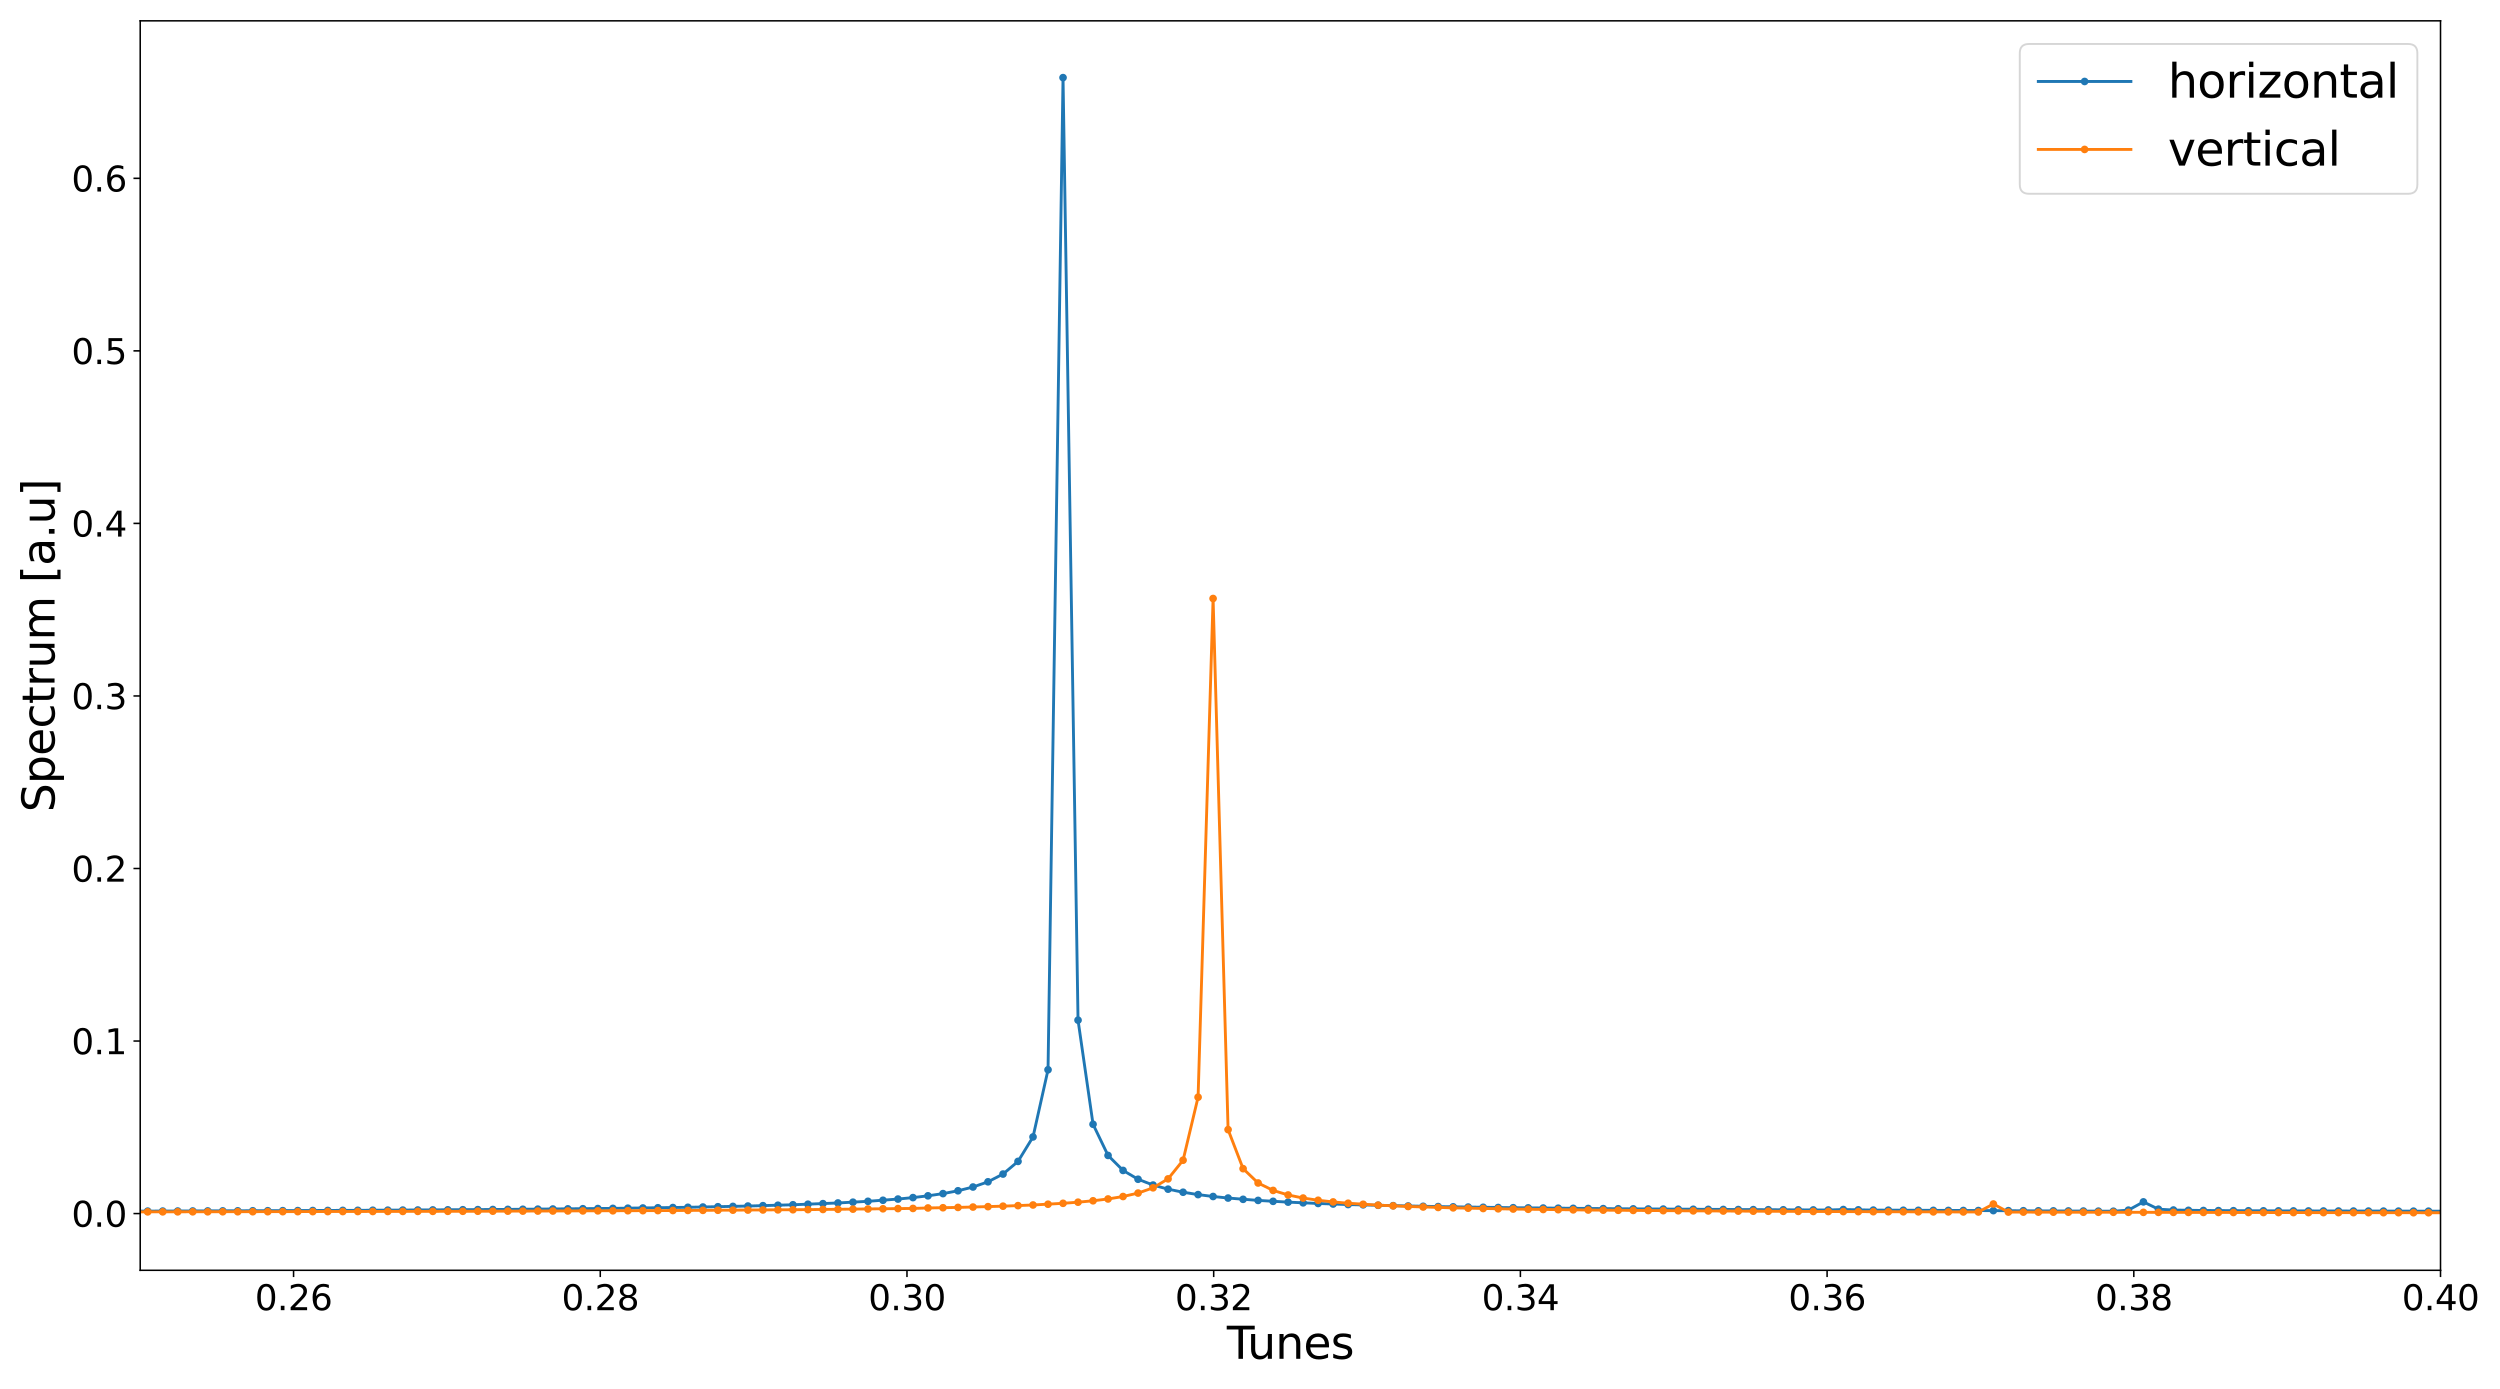 <?xml version="1.0" encoding="utf-8" standalone="no"?>
<!DOCTYPE svg PUBLIC "-//W3C//DTD SVG 1.1//EN"
  "http://www.w3.org/Graphics/SVG/1.1/DTD/svg11.dtd">
<svg xmlns:xlink="http://www.w3.org/1999/xlink" width="1296pt" height="720pt" viewBox="0 0 1296 720" xmlns="http://www.w3.org/2000/svg" version="1.1">
 <defs>
  <style type="text/css">*{stroke-linejoin: round; stroke-linecap: butt}</style>
 </defs>
 <g id="figure_1">
  <g id="patch_1">
   <path d="M 0 720 
L 1296 720 
L 1296 0 
L 0 0 
z
" style="fill: #ffffff"/>
  </g>
  <g id="axes_1">
   <g id="patch_2">
    <path d="M 72.685 658.52 
L 1265.161 658.52 
L 1265.161 10.8 
L 72.685 10.8 
z
" style="fill: #ffffff"/>
   </g>
   <g id="matplotlib.axis_1">
    <g id="xtick_1">
     <g id="line2d_1">
      <defs>
       <path id="mf5435d3313" d="M 0 0 
L 0 3.5 
" style="stroke: #000000; stroke-width: 0.8"/>
      </defs>
      <g>
       <use xlink:href="#mf5435d3313" x="152.184" y="658.52" style="stroke: #000000; stroke-width: 0.8"/>
      </g>
     </g>
     <g id="text_1">
      <!-- 0.26 -->
      <g transform="translate(132.145 679.197) scale(0.18 -0.18)">
       <defs>
        <path id="DejaVuSans-30" d="M 2034 4250 
Q 1547 4250 1301 3770 
Q 1056 3291 1056 2328 
Q 1056 1369 1301 889 
Q 1547 409 2034 409 
Q 2525 409 2770 889 
Q 3016 1369 3016 2328 
Q 3016 3291 2770 3770 
Q 2525 4250 2034 4250 
z
M 2034 4750 
Q 2819 4750 3233 4129 
Q 3647 3509 3647 2328 
Q 3647 1150 3233 529 
Q 2819 -91 2034 -91 
Q 1250 -91 836 529 
Q 422 1150 422 2328 
Q 422 3509 836 4129 
Q 1250 4750 2034 4750 
z
" transform="scale(0.016)"/>
        <path id="DejaVuSans-2e" d="M 684 794 
L 1344 794 
L 1344 0 
L 684 0 
L 684 794 
z
" transform="scale(0.016)"/>
        <path id="DejaVuSans-32" d="M 1228 531 
L 3431 531 
L 3431 0 
L 469 0 
L 469 531 
Q 828 903 1448 1529 
Q 2069 2156 2228 2338 
Q 2531 2678 2651 2914 
Q 2772 3150 2772 3378 
Q 2772 3750 2511 3984 
Q 2250 4219 1831 4219 
Q 1534 4219 1204 4116 
Q 875 4013 500 3803 
L 500 4441 
Q 881 4594 1212 4672 
Q 1544 4750 1819 4750 
Q 2544 4750 2975 4387 
Q 3406 4025 3406 3419 
Q 3406 3131 3298 2873 
Q 3191 2616 2906 2266 
Q 2828 2175 2409 1742 
Q 1991 1309 1228 531 
z
" transform="scale(0.016)"/>
        <path id="DejaVuSans-36" d="M 2113 2584 
Q 1688 2584 1439 2293 
Q 1191 2003 1191 1497 
Q 1191 994 1439 701 
Q 1688 409 2113 409 
Q 2538 409 2786 701 
Q 3034 994 3034 1497 
Q 3034 2003 2786 2293 
Q 2538 2584 2113 2584 
z
M 3366 4563 
L 3366 3988 
Q 3128 4100 2886 4159 
Q 2644 4219 2406 4219 
Q 1781 4219 1451 3797 
Q 1122 3375 1075 2522 
Q 1259 2794 1537 2939 
Q 1816 3084 2150 3084 
Q 2853 3084 3261 2657 
Q 3669 2231 3669 1497 
Q 3669 778 3244 343 
Q 2819 -91 2113 -91 
Q 1303 -91 875 529 
Q 447 1150 447 2328 
Q 447 3434 972 4092 
Q 1497 4750 2381 4750 
Q 2619 4750 2861 4703 
Q 3103 4656 3366 4563 
z
" transform="scale(0.016)"/>
       </defs>
       <use xlink:href="#DejaVuSans-30"/>
       <use xlink:href="#DejaVuSans-2e" x="63.623"/>
       <use xlink:href="#DejaVuSans-32" x="95.41"/>
       <use xlink:href="#DejaVuSans-36" x="159.033"/>
      </g>
     </g>
    </g>
    <g id="xtick_2">
     <g id="line2d_2">
      <g>
       <use xlink:href="#mf5435d3313" x="311.18" y="658.52" style="stroke: #000000; stroke-width: 0.8"/>
      </g>
     </g>
     <g id="text_2">
      <!-- 0.28 -->
      <g transform="translate(291.141 679.197) scale(0.18 -0.18)">
       <defs>
        <path id="DejaVuSans-38" d="M 2034 2216 
Q 1584 2216 1326 1975 
Q 1069 1734 1069 1313 
Q 1069 891 1326 650 
Q 1584 409 2034 409 
Q 2484 409 2743 651 
Q 3003 894 3003 1313 
Q 3003 1734 2745 1975 
Q 2488 2216 2034 2216 
z
M 1403 2484 
Q 997 2584 770 2862 
Q 544 3141 544 3541 
Q 544 4100 942 4425 
Q 1341 4750 2034 4750 
Q 2731 4750 3128 4425 
Q 3525 4100 3525 3541 
Q 3525 3141 3298 2862 
Q 3072 2584 2669 2484 
Q 3125 2378 3379 2068 
Q 3634 1759 3634 1313 
Q 3634 634 3220 271 
Q 2806 -91 2034 -91 
Q 1263 -91 848 271 
Q 434 634 434 1313 
Q 434 1759 690 2068 
Q 947 2378 1403 2484 
z
M 1172 3481 
Q 1172 3119 1398 2916 
Q 1625 2713 2034 2713 
Q 2441 2713 2670 2916 
Q 2900 3119 2900 3481 
Q 2900 3844 2670 4047 
Q 2441 4250 2034 4250 
Q 1625 4250 1398 4047 
Q 1172 3844 1172 3481 
z
" transform="scale(0.016)"/>
       </defs>
       <use xlink:href="#DejaVuSans-30"/>
       <use xlink:href="#DejaVuSans-2e" x="63.623"/>
       <use xlink:href="#DejaVuSans-32" x="95.41"/>
       <use xlink:href="#DejaVuSans-38" x="159.033"/>
      </g>
     </g>
    </g>
    <g id="xtick_3">
     <g id="line2d_3">
      <g>
       <use xlink:href="#mf5435d3313" x="470.177" y="658.52" style="stroke: #000000; stroke-width: 0.8"/>
      </g>
     </g>
     <g id="text_3">
      <!-- 0.30 -->
      <g transform="translate(450.138 679.197) scale(0.18 -0.18)">
       <defs>
        <path id="DejaVuSans-33" d="M 2597 2516 
Q 3050 2419 3304 2112 
Q 3559 1806 3559 1356 
Q 3559 666 3084 287 
Q 2609 -91 1734 -91 
Q 1441 -91 1130 -33 
Q 819 25 488 141 
L 488 750 
Q 750 597 1062 519 
Q 1375 441 1716 441 
Q 2309 441 2620 675 
Q 2931 909 2931 1356 
Q 2931 1769 2642 2001 
Q 2353 2234 1838 2234 
L 1294 2234 
L 1294 2753 
L 1863 2753 
Q 2328 2753 2575 2939 
Q 2822 3125 2822 3475 
Q 2822 3834 2567 4026 
Q 2313 4219 1838 4219 
Q 1578 4219 1281 4162 
Q 984 4106 628 3988 
L 628 4550 
Q 988 4650 1302 4700 
Q 1616 4750 1894 4750 
Q 2613 4750 3031 4423 
Q 3450 4097 3450 3541 
Q 3450 3153 3228 2886 
Q 3006 2619 2597 2516 
z
" transform="scale(0.016)"/>
       </defs>
       <use xlink:href="#DejaVuSans-30"/>
       <use xlink:href="#DejaVuSans-2e" x="63.623"/>
       <use xlink:href="#DejaVuSans-33" x="95.41"/>
       <use xlink:href="#DejaVuSans-30" x="159.033"/>
      </g>
     </g>
    </g>
    <g id="xtick_4">
     <g id="line2d_4">
      <g>
       <use xlink:href="#mf5435d3313" x="629.174" y="658.52" style="stroke: #000000; stroke-width: 0.8"/>
      </g>
     </g>
     <g id="text_4">
      <!-- 0.32 -->
      <g transform="translate(609.135 679.197) scale(0.18 -0.18)">
       <use xlink:href="#DejaVuSans-30"/>
       <use xlink:href="#DejaVuSans-2e" x="63.623"/>
       <use xlink:href="#DejaVuSans-33" x="95.41"/>
       <use xlink:href="#DejaVuSans-32" x="159.033"/>
      </g>
     </g>
    </g>
    <g id="xtick_5">
     <g id="line2d_5">
      <g>
       <use xlink:href="#mf5435d3313" x="788.171" y="658.52" style="stroke: #000000; stroke-width: 0.8"/>
      </g>
     </g>
     <g id="text_5">
      <!-- 0.34 -->
      <g transform="translate(768.132 679.197) scale(0.18 -0.18)">
       <defs>
        <path id="DejaVuSans-34" d="M 2419 4116 
L 825 1625 
L 2419 1625 
L 2419 4116 
z
M 2253 4666 
L 3047 4666 
L 3047 1625 
L 3713 1625 
L 3713 1100 
L 3047 1100 
L 3047 0 
L 2419 0 
L 2419 1100 
L 313 1100 
L 313 1709 
L 2253 4666 
z
" transform="scale(0.016)"/>
       </defs>
       <use xlink:href="#DejaVuSans-30"/>
       <use xlink:href="#DejaVuSans-2e" x="63.623"/>
       <use xlink:href="#DejaVuSans-33" x="95.41"/>
       <use xlink:href="#DejaVuSans-34" x="159.033"/>
      </g>
     </g>
    </g>
    <g id="xtick_6">
     <g id="line2d_6">
      <g>
       <use xlink:href="#mf5435d3313" x="947.167" y="658.52" style="stroke: #000000; stroke-width: 0.8"/>
      </g>
     </g>
     <g id="text_6">
      <!-- 0.36 -->
      <g transform="translate(927.128 679.197) scale(0.18 -0.18)">
       <use xlink:href="#DejaVuSans-30"/>
       <use xlink:href="#DejaVuSans-2e" x="63.623"/>
       <use xlink:href="#DejaVuSans-33" x="95.41"/>
       <use xlink:href="#DejaVuSans-36" x="159.033"/>
      </g>
     </g>
    </g>
    <g id="xtick_7">
     <g id="line2d_7">
      <g>
       <use xlink:href="#mf5435d3313" x="1106.164" y="658.52" style="stroke: #000000; stroke-width: 0.8"/>
      </g>
     </g>
     <g id="text_7">
      <!-- 0.38 -->
      <g transform="translate(1086.125 679.197) scale(0.18 -0.18)">
       <use xlink:href="#DejaVuSans-30"/>
       <use xlink:href="#DejaVuSans-2e" x="63.623"/>
       <use xlink:href="#DejaVuSans-33" x="95.41"/>
       <use xlink:href="#DejaVuSans-38" x="159.033"/>
      </g>
     </g>
    </g>
    <g id="xtick_8">
     <g id="line2d_8">
      <g>
       <use xlink:href="#mf5435d3313" x="1265.161" y="658.52" style="stroke: #000000; stroke-width: 0.8"/>
      </g>
     </g>
     <g id="text_8">
      <!-- 0.40 -->
      <g transform="translate(1245.122 679.197) scale(0.18 -0.18)">
       <use xlink:href="#DejaVuSans-30"/>
       <use xlink:href="#DejaVuSans-2e" x="63.623"/>
       <use xlink:href="#DejaVuSans-34" x="95.41"/>
       <use xlink:href="#DejaVuSans-30" x="159.033"/>
      </g>
     </g>
    </g>
    <g id="text_9">
     <!-- Tunes -->
     <g transform="translate(635.995 704.417) scale(0.23 -0.23)">
      <defs>
       <path id="DejaVuSans-54" d="M -19 4666 
L 3928 4666 
L 3928 4134 
L 2272 4134 
L 2272 0 
L 1638 0 
L 1638 4134 
L -19 4134 
L -19 4666 
z
" transform="scale(0.016)"/>
       <path id="DejaVuSans-75" d="M 544 1381 
L 544 3500 
L 1119 3500 
L 1119 1403 
Q 1119 906 1312 657 
Q 1506 409 1894 409 
Q 2359 409 2629 706 
Q 2900 1003 2900 1516 
L 2900 3500 
L 3475 3500 
L 3475 0 
L 2900 0 
L 2900 538 
Q 2691 219 2414 64 
Q 2138 -91 1772 -91 
Q 1169 -91 856 284 
Q 544 659 544 1381 
z
M 1991 3584 
L 1991 3584 
z
" transform="scale(0.016)"/>
       <path id="DejaVuSans-6e" d="M 3513 2113 
L 3513 0 
L 2938 0 
L 2938 2094 
Q 2938 2591 2744 2837 
Q 2550 3084 2163 3084 
Q 1697 3084 1428 2787 
Q 1159 2491 1159 1978 
L 1159 0 
L 581 0 
L 581 3500 
L 1159 3500 
L 1159 2956 
Q 1366 3272 1645 3428 
Q 1925 3584 2291 3584 
Q 2894 3584 3203 3211 
Q 3513 2838 3513 2113 
z
" transform="scale(0.016)"/>
       <path id="DejaVuSans-65" d="M 3597 1894 
L 3597 1613 
L 953 1613 
Q 991 1019 1311 708 
Q 1631 397 2203 397 
Q 2534 397 2845 478 
Q 3156 559 3463 722 
L 3463 178 
Q 3153 47 2828 -22 
Q 2503 -91 2169 -91 
Q 1331 -91 842 396 
Q 353 884 353 1716 
Q 353 2575 817 3079 
Q 1281 3584 2069 3584 
Q 2775 3584 3186 3129 
Q 3597 2675 3597 1894 
z
M 3022 2063 
Q 3016 2534 2758 2815 
Q 2500 3097 2075 3097 
Q 1594 3097 1305 2825 
Q 1016 2553 972 2059 
L 3022 2063 
z
" transform="scale(0.016)"/>
       <path id="DejaVuSans-73" d="M 2834 3397 
L 2834 2853 
Q 2591 2978 2328 3040 
Q 2066 3103 1784 3103 
Q 1356 3103 1142 2972 
Q 928 2841 928 2578 
Q 928 2378 1081 2264 
Q 1234 2150 1697 2047 
L 1894 2003 
Q 2506 1872 2764 1633 
Q 3022 1394 3022 966 
Q 3022 478 2636 193 
Q 2250 -91 1575 -91 
Q 1294 -91 989 -36 
Q 684 19 347 128 
L 347 722 
Q 666 556 975 473 
Q 1284 391 1588 391 
Q 1994 391 2212 530 
Q 2431 669 2431 922 
Q 2431 1156 2273 1281 
Q 2116 1406 1581 1522 
L 1381 1569 
Q 847 1681 609 1914 
Q 372 2147 372 2553 
Q 372 3047 722 3315 
Q 1072 3584 1716 3584 
Q 2034 3584 2315 3537 
Q 2597 3491 2834 3397 
z
" transform="scale(0.016)"/>
      </defs>
      <use xlink:href="#DejaVuSans-54"/>
      <use xlink:href="#DejaVuSans-75" x="45.959"/>
      <use xlink:href="#DejaVuSans-6e" x="109.338"/>
      <use xlink:href="#DejaVuSans-65" x="172.717"/>
      <use xlink:href="#DejaVuSans-73" x="234.24"/>
     </g>
    </g>
   </g>
   <g id="matplotlib.axis_2">
    <g id="ytick_1">
     <g id="line2d_9">
      <defs>
       <path id="m89fc4ebbbd" d="M 0 0 
L -3.5 0 
" style="stroke: #000000; stroke-width: 0.8"/>
      </defs>
      <g>
       <use xlink:href="#m89fc4ebbbd" x="72.685" y="629.111" style="stroke: #000000; stroke-width: 0.8"/>
      </g>
     </g>
     <g id="text_10">
      <!-- 0.0 -->
      <g transform="translate(37.06 635.95) scale(0.18 -0.18)">
       <use xlink:href="#DejaVuSans-30"/>
       <use xlink:href="#DejaVuSans-2e" x="63.623"/>
       <use xlink:href="#DejaVuSans-30" x="95.41"/>
      </g>
     </g>
    </g>
    <g id="ytick_2">
     <g id="line2d_10">
      <g>
       <use xlink:href="#m89fc4ebbbd" x="72.685" y="539.667" style="stroke: #000000; stroke-width: 0.8"/>
      </g>
     </g>
     <g id="text_11">
      <!-- 0.1 -->
      <g transform="translate(37.06 546.505) scale(0.18 -0.18)">
       <defs>
        <path id="DejaVuSans-31" d="M 794 531 
L 1825 531 
L 1825 4091 
L 703 3866 
L 703 4441 
L 1819 4666 
L 2450 4666 
L 2450 531 
L 3481 531 
L 3481 0 
L 794 0 
L 794 531 
z
" transform="scale(0.016)"/>
       </defs>
       <use xlink:href="#DejaVuSans-30"/>
       <use xlink:href="#DejaVuSans-2e" x="63.623"/>
       <use xlink:href="#DejaVuSans-31" x="95.41"/>
      </g>
     </g>
    </g>
    <g id="ytick_3">
     <g id="line2d_11">
      <g>
       <use xlink:href="#m89fc4ebbbd" x="72.685" y="450.222" style="stroke: #000000; stroke-width: 0.8"/>
      </g>
     </g>
     <g id="text_12">
      <!-- 0.2 -->
      <g transform="translate(37.06 457.061) scale(0.18 -0.18)">
       <use xlink:href="#DejaVuSans-30"/>
       <use xlink:href="#DejaVuSans-2e" x="63.623"/>
       <use xlink:href="#DejaVuSans-32" x="95.41"/>
      </g>
     </g>
    </g>
    <g id="ytick_4">
     <g id="line2d_12">
      <g>
       <use xlink:href="#m89fc4ebbbd" x="72.685" y="360.778" style="stroke: #000000; stroke-width: 0.8"/>
      </g>
     </g>
     <g id="text_13">
      <!-- 0.3 -->
      <g transform="translate(37.06 367.617) scale(0.18 -0.18)">
       <use xlink:href="#DejaVuSans-30"/>
       <use xlink:href="#DejaVuSans-2e" x="63.623"/>
       <use xlink:href="#DejaVuSans-33" x="95.41"/>
      </g>
     </g>
    </g>
    <g id="ytick_5">
     <g id="line2d_13">
      <g>
       <use xlink:href="#m89fc4ebbbd" x="72.685" y="271.334" style="stroke: #000000; stroke-width: 0.8"/>
      </g>
     </g>
     <g id="text_14">
      <!-- 0.4 -->
      <g transform="translate(37.06 278.172) scale(0.18 -0.18)">
       <use xlink:href="#DejaVuSans-30"/>
       <use xlink:href="#DejaVuSans-2e" x="63.623"/>
       <use xlink:href="#DejaVuSans-34" x="95.41"/>
      </g>
     </g>
    </g>
    <g id="ytick_6">
     <g id="line2d_14">
      <g>
       <use xlink:href="#m89fc4ebbbd" x="72.685" y="181.889" style="stroke: #000000; stroke-width: 0.8"/>
      </g>
     </g>
     <g id="text_15">
      <!-- 0.5 -->
      <g transform="translate(37.06 188.728) scale(0.18 -0.18)">
       <defs>
        <path id="DejaVuSans-35" d="M 691 4666 
L 3169 4666 
L 3169 4134 
L 1269 4134 
L 1269 2991 
Q 1406 3038 1543 3061 
Q 1681 3084 1819 3084 
Q 2600 3084 3056 2656 
Q 3513 2228 3513 1497 
Q 3513 744 3044 326 
Q 2575 -91 1722 -91 
Q 1428 -91 1123 -41 
Q 819 9 494 109 
L 494 744 
Q 775 591 1075 516 
Q 1375 441 1709 441 
Q 2250 441 2565 725 
Q 2881 1009 2881 1497 
Q 2881 1984 2565 2268 
Q 2250 2553 1709 2553 
Q 1456 2553 1204 2497 
Q 953 2441 691 2322 
L 691 4666 
z
" transform="scale(0.016)"/>
       </defs>
       <use xlink:href="#DejaVuSans-30"/>
       <use xlink:href="#DejaVuSans-2e" x="63.623"/>
       <use xlink:href="#DejaVuSans-35" x="95.41"/>
      </g>
     </g>
    </g>
    <g id="ytick_7">
     <g id="line2d_15">
      <g>
       <use xlink:href="#m89fc4ebbbd" x="72.685" y="92.445" style="stroke: #000000; stroke-width: 0.8"/>
      </g>
     </g>
     <g id="text_16">
      <!-- 0.6 -->
      <g transform="translate(37.06 99.284) scale(0.18 -0.18)">
       <use xlink:href="#DejaVuSans-30"/>
       <use xlink:href="#DejaVuSans-2e" x="63.623"/>
       <use xlink:href="#DejaVuSans-36" x="95.41"/>
      </g>
     </g>
    </g>
    <g id="text_17">
     <!-- Spectrum [a.u] -->
     <g transform="translate(28.276 421.005) rotate(-90) scale(0.23 -0.23)">
      <defs>
       <path id="DejaVuSans-53" d="M 3425 4513 
L 3425 3897 
Q 3066 4069 2747 4153 
Q 2428 4238 2131 4238 
Q 1616 4238 1336 4038 
Q 1056 3838 1056 3469 
Q 1056 3159 1242 3001 
Q 1428 2844 1947 2747 
L 2328 2669 
Q 3034 2534 3370 2195 
Q 3706 1856 3706 1288 
Q 3706 609 3251 259 
Q 2797 -91 1919 -91 
Q 1588 -91 1214 -16 
Q 841 59 441 206 
L 441 856 
Q 825 641 1194 531 
Q 1563 422 1919 422 
Q 2459 422 2753 634 
Q 3047 847 3047 1241 
Q 3047 1584 2836 1778 
Q 2625 1972 2144 2069 
L 1759 2144 
Q 1053 2284 737 2584 
Q 422 2884 422 3419 
Q 422 4038 858 4394 
Q 1294 4750 2059 4750 
Q 2388 4750 2728 4690 
Q 3069 4631 3425 4513 
z
" transform="scale(0.016)"/>
       <path id="DejaVuSans-70" d="M 1159 525 
L 1159 -1331 
L 581 -1331 
L 581 3500 
L 1159 3500 
L 1159 2969 
Q 1341 3281 1617 3432 
Q 1894 3584 2278 3584 
Q 2916 3584 3314 3078 
Q 3713 2572 3713 1747 
Q 3713 922 3314 415 
Q 2916 -91 2278 -91 
Q 1894 -91 1617 61 
Q 1341 213 1159 525 
z
M 3116 1747 
Q 3116 2381 2855 2742 
Q 2594 3103 2138 3103 
Q 1681 3103 1420 2742 
Q 1159 2381 1159 1747 
Q 1159 1113 1420 752 
Q 1681 391 2138 391 
Q 2594 391 2855 752 
Q 3116 1113 3116 1747 
z
" transform="scale(0.016)"/>
       <path id="DejaVuSans-63" d="M 3122 3366 
L 3122 2828 
Q 2878 2963 2633 3030 
Q 2388 3097 2138 3097 
Q 1578 3097 1268 2742 
Q 959 2388 959 1747 
Q 959 1106 1268 751 
Q 1578 397 2138 397 
Q 2388 397 2633 464 
Q 2878 531 3122 666 
L 3122 134 
Q 2881 22 2623 -34 
Q 2366 -91 2075 -91 
Q 1284 -91 818 406 
Q 353 903 353 1747 
Q 353 2603 823 3093 
Q 1294 3584 2113 3584 
Q 2378 3584 2631 3529 
Q 2884 3475 3122 3366 
z
" transform="scale(0.016)"/>
       <path id="DejaVuSans-74" d="M 1172 4494 
L 1172 3500 
L 2356 3500 
L 2356 3053 
L 1172 3053 
L 1172 1153 
Q 1172 725 1289 603 
Q 1406 481 1766 481 
L 2356 481 
L 2356 0 
L 1766 0 
Q 1100 0 847 248 
Q 594 497 594 1153 
L 594 3053 
L 172 3053 
L 172 3500 
L 594 3500 
L 594 4494 
L 1172 4494 
z
" transform="scale(0.016)"/>
       <path id="DejaVuSans-72" d="M 2631 2963 
Q 2534 3019 2420 3045 
Q 2306 3072 2169 3072 
Q 1681 3072 1420 2755 
Q 1159 2438 1159 1844 
L 1159 0 
L 581 0 
L 581 3500 
L 1159 3500 
L 1159 2956 
Q 1341 3275 1631 3429 
Q 1922 3584 2338 3584 
Q 2397 3584 2469 3576 
Q 2541 3569 2628 3553 
L 2631 2963 
z
" transform="scale(0.016)"/>
       <path id="DejaVuSans-6d" d="M 3328 2828 
Q 3544 3216 3844 3400 
Q 4144 3584 4550 3584 
Q 5097 3584 5394 3201 
Q 5691 2819 5691 2113 
L 5691 0 
L 5113 0 
L 5113 2094 
Q 5113 2597 4934 2840 
Q 4756 3084 4391 3084 
Q 3944 3084 3684 2787 
Q 3425 2491 3425 1978 
L 3425 0 
L 2847 0 
L 2847 2094 
Q 2847 2600 2669 2842 
Q 2491 3084 2119 3084 
Q 1678 3084 1418 2786 
Q 1159 2488 1159 1978 
L 1159 0 
L 581 0 
L 581 3500 
L 1159 3500 
L 1159 2956 
Q 1356 3278 1631 3431 
Q 1906 3584 2284 3584 
Q 2666 3584 2933 3390 
Q 3200 3197 3328 2828 
z
" transform="scale(0.016)"/>
       <path id="DejaVuSans-20" transform="scale(0.016)"/>
       <path id="DejaVuSans-5b" d="M 550 4863 
L 1875 4863 
L 1875 4416 
L 1125 4416 
L 1125 -397 
L 1875 -397 
L 1875 -844 
L 550 -844 
L 550 4863 
z
" transform="scale(0.016)"/>
       <path id="DejaVuSans-61" d="M 2194 1759 
Q 1497 1759 1228 1600 
Q 959 1441 959 1056 
Q 959 750 1161 570 
Q 1363 391 1709 391 
Q 2188 391 2477 730 
Q 2766 1069 2766 1631 
L 2766 1759 
L 2194 1759 
z
M 3341 1997 
L 3341 0 
L 2766 0 
L 2766 531 
Q 2569 213 2275 61 
Q 1981 -91 1556 -91 
Q 1019 -91 701 211 
Q 384 513 384 1019 
Q 384 1609 779 1909 
Q 1175 2209 1959 2209 
L 2766 2209 
L 2766 2266 
Q 2766 2663 2505 2880 
Q 2244 3097 1772 3097 
Q 1472 3097 1187 3025 
Q 903 2953 641 2809 
L 641 3341 
Q 956 3463 1253 3523 
Q 1550 3584 1831 3584 
Q 2591 3584 2966 3190 
Q 3341 2797 3341 1997 
z
" transform="scale(0.016)"/>
       <path id="DejaVuSans-5d" d="M 1947 4863 
L 1947 -844 
L 622 -844 
L 622 -397 
L 1369 -397 
L 1369 4416 
L 622 4416 
L 622 4863 
L 1947 4863 
z
" transform="scale(0.016)"/>
      </defs>
      <use xlink:href="#DejaVuSans-53"/>
      <use xlink:href="#DejaVuSans-70" x="63.477"/>
      <use xlink:href="#DejaVuSans-65" x="126.953"/>
      <use xlink:href="#DejaVuSans-63" x="188.477"/>
      <use xlink:href="#DejaVuSans-74" x="243.457"/>
      <use xlink:href="#DejaVuSans-72" x="282.666"/>
      <use xlink:href="#DejaVuSans-75" x="323.779"/>
      <use xlink:href="#DejaVuSans-6d" x="387.158"/>
      <use xlink:href="#DejaVuSans-20" x="484.57"/>
      <use xlink:href="#DejaVuSans-5b" x="516.357"/>
      <use xlink:href="#DejaVuSans-61" x="555.371"/>
      <use xlink:href="#DejaVuSans-2e" x="616.65"/>
      <use xlink:href="#DejaVuSans-75" x="648.438"/>
      <use xlink:href="#DejaVuSans-5d" x="711.816"/>
     </g>
    </g>
   </g>
   <g id="line2d_16">
    <path d="M 68.796 627.866 
L 185.477 627.436 
L 263.264 626.952 
L 317.715 626.421 
L 356.608 625.859 
L 387.723 625.217 
L 411.059 624.549 
L 434.395 623.617 
L 449.953 622.758 
L 465.51 621.591 
L 473.289 620.835 
L 481.067 619.913 
L 488.846 618.765 
L 496.625 617.296 
L 504.403 615.348 
L 512.182 612.642 
L 519.961 608.631 
L 527.74 602.07 
L 535.518 589.39 
L 543.297 554.567 
L 551.076 40.242 
L 558.854 528.854 
L 566.633 582.82 
L 574.412 598.978 
L 582.191 606.753 
L 589.969 611.324 
L 597.748 614.334 
L 605.527 616.466 
L 613.305 618.054 
L 621.084 619.284 
L 628.863 620.264 
L 636.641 621.064 
L 652.199 622.29 
L 667.756 623.187 
L 683.314 623.874 
L 698.871 624.444 
L 714.429 624.822 
L 745.543 625.492 
L 784.437 626.069 
L 838.888 626.614 
L 908.896 627.073 
L 947.79 627.261 
L 955.568 627.02 
L 971.126 627.317 
L 1025.577 627.553 
L 1095.585 627.899 
L 1103.364 627.336 
L 1111.143 623.054 
L 1118.921 626.845 
L 1126.7 627.274 
L 1142.257 627.528 
L 1181.151 627.717 
L 1266.717 627.887 
L 1266.717 627.887 
" clip-path="url(#p5135e4b823)" style="fill: none; stroke: #1f77b4; stroke-width: 1.5; stroke-linecap: square"/>
    <defs>
     <path id="m99a3fc27e3" d="M 0 1.5 
C 0.398 1.5 0.779 1.342 1.061 1.061 
C 1.342 0.779 1.5 0.398 1.5 0 
C 1.5 -0.398 1.342 -0.779 1.061 -1.061 
C 0.779 -1.342 0.398 -1.5 0 -1.5 
C -0.398 -1.5 -0.779 -1.342 -1.061 -1.061 
C -1.342 -0.779 -1.5 -0.398 -1.5 0 
C -1.5 0.398 -1.342 0.779 -1.061 1.061 
C -0.779 1.342 -0.398 1.5 0 1.5 
z
" style="stroke: #1f77b4"/>
    </defs>
    <g clip-path="url(#p5135e4b823)">
     <use xlink:href="#m99a3fc27e3" x="68.796" y="627.866" style="fill: #1f77b4; stroke: #1f77b4"/>
     <use xlink:href="#m99a3fc27e3" x="76.575" y="627.844" style="fill: #1f77b4; stroke: #1f77b4"/>
     <use xlink:href="#m99a3fc27e3" x="84.353" y="627.822" style="fill: #1f77b4; stroke: #1f77b4"/>
     <use xlink:href="#m99a3fc27e3" x="92.132" y="627.798" style="fill: #1f77b4; stroke: #1f77b4"/>
     <use xlink:href="#m99a3fc27e3" x="99.911" y="627.774" style="fill: #1f77b4; stroke: #1f77b4"/>
     <use xlink:href="#m99a3fc27e3" x="107.689" y="627.748" style="fill: #1f77b4; stroke: #1f77b4"/>
     <use xlink:href="#m99a3fc27e3" x="115.468" y="627.722" style="fill: #1f77b4; stroke: #1f77b4"/>
     <use xlink:href="#m99a3fc27e3" x="123.247" y="627.695" style="fill: #1f77b4; stroke: #1f77b4"/>
     <use xlink:href="#m99a3fc27e3" x="131.026" y="627.667" style="fill: #1f77b4; stroke: #1f77b4"/>
     <use xlink:href="#m99a3fc27e3" x="138.804" y="627.638" style="fill: #1f77b4; stroke: #1f77b4"/>
     <use xlink:href="#m99a3fc27e3" x="146.583" y="627.607" style="fill: #1f77b4; stroke: #1f77b4"/>
     <use xlink:href="#m99a3fc27e3" x="154.362" y="627.576" style="fill: #1f77b4; stroke: #1f77b4"/>
     <use xlink:href="#m99a3fc27e3" x="162.14" y="627.543" style="fill: #1f77b4; stroke: #1f77b4"/>
     <use xlink:href="#m99a3fc27e3" x="169.919" y="627.508" style="fill: #1f77b4; stroke: #1f77b4"/>
     <use xlink:href="#m99a3fc27e3" x="177.698" y="627.473" style="fill: #1f77b4; stroke: #1f77b4"/>
     <use xlink:href="#m99a3fc27e3" x="185.477" y="627.436" style="fill: #1f77b4; stroke: #1f77b4"/>
     <use xlink:href="#m99a3fc27e3" x="193.255" y="627.397" style="fill: #1f77b4; stroke: #1f77b4"/>
     <use xlink:href="#m99a3fc27e3" x="201.034" y="627.356" style="fill: #1f77b4; stroke: #1f77b4"/>
     <use xlink:href="#m99a3fc27e3" x="208.813" y="627.314" style="fill: #1f77b4; stroke: #1f77b4"/>
     <use xlink:href="#m99a3fc27e3" x="216.591" y="627.269" style="fill: #1f77b4; stroke: #1f77b4"/>
     <use xlink:href="#m99a3fc27e3" x="224.37" y="627.223" style="fill: #1f77b4; stroke: #1f77b4"/>
     <use xlink:href="#m99a3fc27e3" x="232.149" y="627.174" style="fill: #1f77b4; stroke: #1f77b4"/>
     <use xlink:href="#m99a3fc27e3" x="239.927" y="627.123" style="fill: #1f77b4; stroke: #1f77b4"/>
     <use xlink:href="#m99a3fc27e3" x="247.706" y="627.069" style="fill: #1f77b4; stroke: #1f77b4"/>
     <use xlink:href="#m99a3fc27e3" x="255.485" y="627.012" style="fill: #1f77b4; stroke: #1f77b4"/>
     <use xlink:href="#m99a3fc27e3" x="263.264" y="626.952" style="fill: #1f77b4; stroke: #1f77b4"/>
     <use xlink:href="#m99a3fc27e3" x="271.042" y="626.889" style="fill: #1f77b4; stroke: #1f77b4"/>
     <use xlink:href="#m99a3fc27e3" x="278.821" y="626.822" style="fill: #1f77b4; stroke: #1f77b4"/>
     <use xlink:href="#m99a3fc27e3" x="286.6" y="626.751" style="fill: #1f77b4; stroke: #1f77b4"/>
     <use xlink:href="#m99a3fc27e3" x="294.378" y="626.676" style="fill: #1f77b4; stroke: #1f77b4"/>
     <use xlink:href="#m99a3fc27e3" x="302.157" y="626.596" style="fill: #1f77b4; stroke: #1f77b4"/>
     <use xlink:href="#m99a3fc27e3" x="309.936" y="626.511" style="fill: #1f77b4; stroke: #1f77b4"/>
     <use xlink:href="#m99a3fc27e3" x="317.715" y="626.421" style="fill: #1f77b4; stroke: #1f77b4"/>
     <use xlink:href="#m99a3fc27e3" x="325.493" y="626.324" style="fill: #1f77b4; stroke: #1f77b4"/>
     <use xlink:href="#m99a3fc27e3" x="333.272" y="626.22" style="fill: #1f77b4; stroke: #1f77b4"/>
     <use xlink:href="#m99a3fc27e3" x="341.051" y="626.108" style="fill: #1f77b4; stroke: #1f77b4"/>
     <use xlink:href="#m99a3fc27e3" x="348.829" y="625.988" style="fill: #1f77b4; stroke: #1f77b4"/>
     <use xlink:href="#m99a3fc27e3" x="356.608" y="625.859" style="fill: #1f77b4; stroke: #1f77b4"/>
     <use xlink:href="#m99a3fc27e3" x="364.387" y="625.718" style="fill: #1f77b4; stroke: #1f77b4"/>
     <use xlink:href="#m99a3fc27e3" x="372.165" y="625.566" style="fill: #1f77b4; stroke: #1f77b4"/>
     <use xlink:href="#m99a3fc27e3" x="379.944" y="625.399" style="fill: #1f77b4; stroke: #1f77b4"/>
     <use xlink:href="#m99a3fc27e3" x="387.723" y="625.217" style="fill: #1f77b4; stroke: #1f77b4"/>
     <use xlink:href="#m99a3fc27e3" x="395.502" y="625.017" style="fill: #1f77b4; stroke: #1f77b4"/>
     <use xlink:href="#m99a3fc27e3" x="403.28" y="624.795" style="fill: #1f77b4; stroke: #1f77b4"/>
     <use xlink:href="#m99a3fc27e3" x="411.059" y="624.549" style="fill: #1f77b4; stroke: #1f77b4"/>
     <use xlink:href="#m99a3fc27e3" x="418.838" y="624.275" style="fill: #1f77b4; stroke: #1f77b4"/>
     <use xlink:href="#m99a3fc27e3" x="426.616" y="623.966" style="fill: #1f77b4; stroke: #1f77b4"/>
     <use xlink:href="#m99a3fc27e3" x="434.395" y="623.617" style="fill: #1f77b4; stroke: #1f77b4"/>
     <use xlink:href="#m99a3fc27e3" x="442.174" y="623.218" style="fill: #1f77b4; stroke: #1f77b4"/>
     <use xlink:href="#m99a3fc27e3" x="449.953" y="622.758" style="fill: #1f77b4; stroke: #1f77b4"/>
     <use xlink:href="#m99a3fc27e3" x="457.731" y="622.223" style="fill: #1f77b4; stroke: #1f77b4"/>
     <use xlink:href="#m99a3fc27e3" x="465.51" y="621.591" style="fill: #1f77b4; stroke: #1f77b4"/>
     <use xlink:href="#m99a3fc27e3" x="473.289" y="620.835" style="fill: #1f77b4; stroke: #1f77b4"/>
     <use xlink:href="#m99a3fc27e3" x="481.067" y="619.913" style="fill: #1f77b4; stroke: #1f77b4"/>
     <use xlink:href="#m99a3fc27e3" x="488.846" y="618.765" style="fill: #1f77b4; stroke: #1f77b4"/>
     <use xlink:href="#m99a3fc27e3" x="496.625" y="617.296" style="fill: #1f77b4; stroke: #1f77b4"/>
     <use xlink:href="#m99a3fc27e3" x="504.403" y="615.348" style="fill: #1f77b4; stroke: #1f77b4"/>
     <use xlink:href="#m99a3fc27e3" x="512.182" y="612.642" style="fill: #1f77b4; stroke: #1f77b4"/>
     <use xlink:href="#m99a3fc27e3" x="519.961" y="608.631" style="fill: #1f77b4; stroke: #1f77b4"/>
     <use xlink:href="#m99a3fc27e3" x="527.74" y="602.07" style="fill: #1f77b4; stroke: #1f77b4"/>
     <use xlink:href="#m99a3fc27e3" x="535.518" y="589.39" style="fill: #1f77b4; stroke: #1f77b4"/>
     <use xlink:href="#m99a3fc27e3" x="543.297" y="554.567" style="fill: #1f77b4; stroke: #1f77b4"/>
     <use xlink:href="#m99a3fc27e3" x="551.076" y="40.242" style="fill: #1f77b4; stroke: #1f77b4"/>
     <use xlink:href="#m99a3fc27e3" x="558.854" y="528.854" style="fill: #1f77b4; stroke: #1f77b4"/>
     <use xlink:href="#m99a3fc27e3" x="566.633" y="582.82" style="fill: #1f77b4; stroke: #1f77b4"/>
     <use xlink:href="#m99a3fc27e3" x="574.412" y="598.978" style="fill: #1f77b4; stroke: #1f77b4"/>
     <use xlink:href="#m99a3fc27e3" x="582.191" y="606.753" style="fill: #1f77b4; stroke: #1f77b4"/>
     <use xlink:href="#m99a3fc27e3" x="589.969" y="611.324" style="fill: #1f77b4; stroke: #1f77b4"/>
     <use xlink:href="#m99a3fc27e3" x="597.748" y="614.334" style="fill: #1f77b4; stroke: #1f77b4"/>
     <use xlink:href="#m99a3fc27e3" x="605.527" y="616.466" style="fill: #1f77b4; stroke: #1f77b4"/>
     <use xlink:href="#m99a3fc27e3" x="613.305" y="618.054" style="fill: #1f77b4; stroke: #1f77b4"/>
     <use xlink:href="#m99a3fc27e3" x="621.084" y="619.284" style="fill: #1f77b4; stroke: #1f77b4"/>
     <use xlink:href="#m99a3fc27e3" x="628.863" y="620.264" style="fill: #1f77b4; stroke: #1f77b4"/>
     <use xlink:href="#m99a3fc27e3" x="636.641" y="621.064" style="fill: #1f77b4; stroke: #1f77b4"/>
     <use xlink:href="#m99a3fc27e3" x="644.42" y="621.729" style="fill: #1f77b4; stroke: #1f77b4"/>
     <use xlink:href="#m99a3fc27e3" x="652.199" y="622.29" style="fill: #1f77b4; stroke: #1f77b4"/>
     <use xlink:href="#m99a3fc27e3" x="659.978" y="622.771" style="fill: #1f77b4; stroke: #1f77b4"/>
     <use xlink:href="#m99a3fc27e3" x="667.756" y="623.187" style="fill: #1f77b4; stroke: #1f77b4"/>
     <use xlink:href="#m99a3fc27e3" x="675.535" y="623.551" style="fill: #1f77b4; stroke: #1f77b4"/>
     <use xlink:href="#m99a3fc27e3" x="683.314" y="623.874" style="fill: #1f77b4; stroke: #1f77b4"/>
     <use xlink:href="#m99a3fc27e3" x="691.092" y="624.163" style="fill: #1f77b4; stroke: #1f77b4"/>
     <use xlink:href="#m99a3fc27e3" x="698.871" y="624.444" style="fill: #1f77b4; stroke: #1f77b4"/>
     <use xlink:href="#m99a3fc27e3" x="706.65" y="624.582" style="fill: #1f77b4; stroke: #1f77b4"/>
     <use xlink:href="#m99a3fc27e3" x="714.429" y="624.822" style="fill: #1f77b4; stroke: #1f77b4"/>
     <use xlink:href="#m99a3fc27e3" x="722.207" y="625.015" style="fill: #1f77b4; stroke: #1f77b4"/>
     <use xlink:href="#m99a3fc27e3" x="729.986" y="625.189" style="fill: #1f77b4; stroke: #1f77b4"/>
     <use xlink:href="#m99a3fc27e3" x="737.765" y="625.347" style="fill: #1f77b4; stroke: #1f77b4"/>
     <use xlink:href="#m99a3fc27e3" x="745.543" y="625.492" style="fill: #1f77b4; stroke: #1f77b4"/>
     <use xlink:href="#m99a3fc27e3" x="753.322" y="625.625" style="fill: #1f77b4; stroke: #1f77b4"/>
     <use xlink:href="#m99a3fc27e3" x="761.101" y="625.749" style="fill: #1f77b4; stroke: #1f77b4"/>
     <use xlink:href="#m99a3fc27e3" x="768.879" y="625.863" style="fill: #1f77b4; stroke: #1f77b4"/>
     <use xlink:href="#m99a3fc27e3" x="776.658" y="625.97" style="fill: #1f77b4; stroke: #1f77b4"/>
     <use xlink:href="#m99a3fc27e3" x="784.437" y="626.069" style="fill: #1f77b4; stroke: #1f77b4"/>
     <use xlink:href="#m99a3fc27e3" x="792.216" y="626.162" style="fill: #1f77b4; stroke: #1f77b4"/>
     <use xlink:href="#m99a3fc27e3" x="799.994" y="626.249" style="fill: #1f77b4; stroke: #1f77b4"/>
     <use xlink:href="#m99a3fc27e3" x="807.773" y="626.331" style="fill: #1f77b4; stroke: #1f77b4"/>
     <use xlink:href="#m99a3fc27e3" x="815.552" y="626.408" style="fill: #1f77b4; stroke: #1f77b4"/>
     <use xlink:href="#m99a3fc27e3" x="823.33" y="626.48" style="fill: #1f77b4; stroke: #1f77b4"/>
     <use xlink:href="#m99a3fc27e3" x="831.109" y="626.549" style="fill: #1f77b4; stroke: #1f77b4"/>
     <use xlink:href="#m99a3fc27e3" x="838.888" y="626.614" style="fill: #1f77b4; stroke: #1f77b4"/>
     <use xlink:href="#m99a3fc27e3" x="846.667" y="626.675" style="fill: #1f77b4; stroke: #1f77b4"/>
     <use xlink:href="#m99a3fc27e3" x="854.445" y="626.733" style="fill: #1f77b4; stroke: #1f77b4"/>
     <use xlink:href="#m99a3fc27e3" x="862.224" y="626.789" style="fill: #1f77b4; stroke: #1f77b4"/>
     <use xlink:href="#m99a3fc27e3" x="870.003" y="626.842" style="fill: #1f77b4; stroke: #1f77b4"/>
     <use xlink:href="#m99a3fc27e3" x="877.781" y="626.892" style="fill: #1f77b4; stroke: #1f77b4"/>
     <use xlink:href="#m99a3fc27e3" x="885.56" y="626.941" style="fill: #1f77b4; stroke: #1f77b4"/>
     <use xlink:href="#m99a3fc27e3" x="893.339" y="626.987" style="fill: #1f77b4; stroke: #1f77b4"/>
     <use xlink:href="#m99a3fc27e3" x="901.117" y="627.031" style="fill: #1f77b4; stroke: #1f77b4"/>
     <use xlink:href="#m99a3fc27e3" x="908.896" y="627.073" style="fill: #1f77b4; stroke: #1f77b4"/>
     <use xlink:href="#m99a3fc27e3" x="916.675" y="627.115" style="fill: #1f77b4; stroke: #1f77b4"/>
     <use xlink:href="#m99a3fc27e3" x="924.454" y="627.154" style="fill: #1f77b4; stroke: #1f77b4"/>
     <use xlink:href="#m99a3fc27e3" x="932.232" y="627.193" style="fill: #1f77b4; stroke: #1f77b4"/>
     <use xlink:href="#m99a3fc27e3" x="940.011" y="627.23" style="fill: #1f77b4; stroke: #1f77b4"/>
     <use xlink:href="#m99a3fc27e3" x="947.79" y="627.261" style="fill: #1f77b4; stroke: #1f77b4"/>
     <use xlink:href="#m99a3fc27e3" x="955.568" y="627.02" style="fill: #1f77b4; stroke: #1f77b4"/>
     <use xlink:href="#m99a3fc27e3" x="963.347" y="627.183" style="fill: #1f77b4; stroke: #1f77b4"/>
     <use xlink:href="#m99a3fc27e3" x="971.126" y="627.317" style="fill: #1f77b4; stroke: #1f77b4"/>
     <use xlink:href="#m99a3fc27e3" x="978.905" y="627.364" style="fill: #1f77b4; stroke: #1f77b4"/>
     <use xlink:href="#m99a3fc27e3" x="986.683" y="627.401" style="fill: #1f77b4; stroke: #1f77b4"/>
     <use xlink:href="#m99a3fc27e3" x="994.462" y="627.433" style="fill: #1f77b4; stroke: #1f77b4"/>
     <use xlink:href="#m99a3fc27e3" x="1002.241" y="627.464" style="fill: #1f77b4; stroke: #1f77b4"/>
     <use xlink:href="#m99a3fc27e3" x="1010.019" y="627.494" style="fill: #1f77b4; stroke: #1f77b4"/>
     <use xlink:href="#m99a3fc27e3" x="1017.798" y="627.524" style="fill: #1f77b4; stroke: #1f77b4"/>
     <use xlink:href="#m99a3fc27e3" x="1025.577" y="627.553" style="fill: #1f77b4; stroke: #1f77b4"/>
     <use xlink:href="#m99a3fc27e3" x="1033.355" y="627.582" style="fill: #1f77b4; stroke: #1f77b4"/>
     <use xlink:href="#m99a3fc27e3" x="1041.134" y="627.612" style="fill: #1f77b4; stroke: #1f77b4"/>
     <use xlink:href="#m99a3fc27e3" x="1048.913" y="627.643" style="fill: #1f77b4; stroke: #1f77b4"/>
     <use xlink:href="#m99a3fc27e3" x="1056.692" y="627.676" style="fill: #1f77b4; stroke: #1f77b4"/>
     <use xlink:href="#m99a3fc27e3" x="1064.47" y="627.713" style="fill: #1f77b4; stroke: #1f77b4"/>
     <use xlink:href="#m99a3fc27e3" x="1072.249" y="627.753" style="fill: #1f77b4; stroke: #1f77b4"/>
     <use xlink:href="#m99a3fc27e3" x="1080.028" y="627.801" style="fill: #1f77b4; stroke: #1f77b4"/>
     <use xlink:href="#m99a3fc27e3" x="1087.806" y="627.858" style="fill: #1f77b4; stroke: #1f77b4"/>
     <use xlink:href="#m99a3fc27e3" x="1095.585" y="627.899" style="fill: #1f77b4; stroke: #1f77b4"/>
     <use xlink:href="#m99a3fc27e3" x="1103.364" y="627.336" style="fill: #1f77b4; stroke: #1f77b4"/>
     <use xlink:href="#m99a3fc27e3" x="1111.143" y="623.054" style="fill: #1f77b4; stroke: #1f77b4"/>
     <use xlink:href="#m99a3fc27e3" x="1118.921" y="626.845" style="fill: #1f77b4; stroke: #1f77b4"/>
     <use xlink:href="#m99a3fc27e3" x="1126.7" y="627.274" style="fill: #1f77b4; stroke: #1f77b4"/>
     <use xlink:href="#m99a3fc27e3" x="1134.479" y="627.438" style="fill: #1f77b4; stroke: #1f77b4"/>
     <use xlink:href="#m99a3fc27e3" x="1142.257" y="627.528" style="fill: #1f77b4; stroke: #1f77b4"/>
     <use xlink:href="#m99a3fc27e3" x="1150.036" y="627.586" style="fill: #1f77b4; stroke: #1f77b4"/>
     <use xlink:href="#m99a3fc27e3" x="1157.815" y="627.63" style="fill: #1f77b4; stroke: #1f77b4"/>
     <use xlink:href="#m99a3fc27e3" x="1165.594" y="627.664" style="fill: #1f77b4; stroke: #1f77b4"/>
     <use xlink:href="#m99a3fc27e3" x="1173.372" y="627.693" style="fill: #1f77b4; stroke: #1f77b4"/>
     <use xlink:href="#m99a3fc27e3" x="1181.151" y="627.717" style="fill: #1f77b4; stroke: #1f77b4"/>
     <use xlink:href="#m99a3fc27e3" x="1188.93" y="627.739" style="fill: #1f77b4; stroke: #1f77b4"/>
     <use xlink:href="#m99a3fc27e3" x="1196.708" y="627.759" style="fill: #1f77b4; stroke: #1f77b4"/>
     <use xlink:href="#m99a3fc27e3" x="1204.487" y="627.777" style="fill: #1f77b4; stroke: #1f77b4"/>
     <use xlink:href="#m99a3fc27e3" x="1212.266" y="627.794" style="fill: #1f77b4; stroke: #1f77b4"/>
     <use xlink:href="#m99a3fc27e3" x="1220.044" y="627.809" style="fill: #1f77b4; stroke: #1f77b4"/>
     <use xlink:href="#m99a3fc27e3" x="1227.823" y="627.824" style="fill: #1f77b4; stroke: #1f77b4"/>
     <use xlink:href="#m99a3fc27e3" x="1235.602" y="627.838" style="fill: #1f77b4; stroke: #1f77b4"/>
     <use xlink:href="#m99a3fc27e3" x="1243.381" y="627.851" style="fill: #1f77b4; stroke: #1f77b4"/>
     <use xlink:href="#m99a3fc27e3" x="1251.159" y="627.864" style="fill: #1f77b4; stroke: #1f77b4"/>
     <use xlink:href="#m99a3fc27e3" x="1258.938" y="627.876" style="fill: #1f77b4; stroke: #1f77b4"/>
     <use xlink:href="#m99a3fc27e3" x="1266.717" y="627.887" style="fill: #1f77b4; stroke: #1f77b4"/>
    </g>
   </g>
   <g id="line2d_17">
    <path d="M 68.796 628.243 
L 247.706 627.911 
L 348.829 627.535 
L 418.838 627.063 
L 473.289 626.454 
L 481.067 626.206 
L 496.625 625.927 
L 519.961 625.282 
L 535.518 624.665 
L 551.076 623.797 
L 558.854 623.216 
L 566.633 622.486 
L 574.412 621.542 
L 582.191 620.276 
L 589.969 618.486 
L 597.748 615.765 
L 605.527 611.128 
L 613.305 601.455 
L 621.084 568.788 
L 628.863 310.266 
L 636.641 585.603 
L 644.42 605.838 
L 652.199 613.261 
L 659.978 617.114 
L 667.756 619.473 
L 675.535 621.066 
L 683.314 622.214 
L 691.092 623.081 
L 698.871 623.758 
L 714.429 624.749 
L 729.986 625.439 
L 753.322 626.153 
L 784.437 626.775 
L 823.33 627.275 
L 877.781 627.714 
L 947.79 628.061 
L 1025.577 628.298 
L 1033.355 624.156 
L 1041.134 628.343 
L 1204.487 628.619 
L 1266.717 628.688 
L 1266.717 628.688 
" clip-path="url(#p5135e4b823)" style="fill: none; stroke: #ff7f0e; stroke-width: 1.5; stroke-linecap: square"/>
    <defs>
     <path id="m93cbe6d9e9" d="M 0 1.5 
C 0.398 1.5 0.779 1.342 1.061 1.061 
C 1.342 0.779 1.5 0.398 1.5 0 
C 1.5 -0.398 1.342 -0.779 1.061 -1.061 
C 0.779 -1.342 0.398 -1.5 0 -1.5 
C -0.398 -1.5 -0.779 -1.342 -1.061 -1.061 
C -1.342 -0.779 -1.5 -0.398 -1.5 0 
C -1.5 0.398 -1.342 0.779 -1.061 1.061 
C -0.779 1.342 -0.398 1.5 0 1.5 
z
" style="stroke: #ff7f0e"/>
    </defs>
    <g clip-path="url(#p5135e4b823)">
     <use xlink:href="#m93cbe6d9e9" x="68.796" y="628.243" style="fill: #ff7f0e; stroke: #ff7f0e"/>
     <use xlink:href="#m93cbe6d9e9" x="76.575" y="628.233" style="fill: #ff7f0e; stroke: #ff7f0e"/>
     <use xlink:href="#m93cbe6d9e9" x="84.353" y="628.223" style="fill: #ff7f0e; stroke: #ff7f0e"/>
     <use xlink:href="#m93cbe6d9e9" x="92.132" y="628.213" style="fill: #ff7f0e; stroke: #ff7f0e"/>
     <use xlink:href="#m93cbe6d9e9" x="99.911" y="628.202" style="fill: #ff7f0e; stroke: #ff7f0e"/>
     <use xlink:href="#m93cbe6d9e9" x="107.689" y="628.191" style="fill: #ff7f0e; stroke: #ff7f0e"/>
     <use xlink:href="#m93cbe6d9e9" x="115.468" y="628.179" style="fill: #ff7f0e; stroke: #ff7f0e"/>
     <use xlink:href="#m93cbe6d9e9" x="123.247" y="628.167" style="fill: #ff7f0e; stroke: #ff7f0e"/>
     <use xlink:href="#m93cbe6d9e9" x="131.026" y="628.155" style="fill: #ff7f0e; stroke: #ff7f0e"/>
     <use xlink:href="#m93cbe6d9e9" x="138.804" y="628.142" style="fill: #ff7f0e; stroke: #ff7f0e"/>
     <use xlink:href="#m93cbe6d9e9" x="146.583" y="628.129" style="fill: #ff7f0e; stroke: #ff7f0e"/>
     <use xlink:href="#m93cbe6d9e9" x="154.362" y="628.116" style="fill: #ff7f0e; stroke: #ff7f0e"/>
     <use xlink:href="#m93cbe6d9e9" x="162.14" y="628.102" style="fill: #ff7f0e; stroke: #ff7f0e"/>
     <use xlink:href="#m93cbe6d9e9" x="169.919" y="628.087" style="fill: #ff7f0e; stroke: #ff7f0e"/>
     <use xlink:href="#m93cbe6d9e9" x="177.698" y="628.073" style="fill: #ff7f0e; stroke: #ff7f0e"/>
     <use xlink:href="#m93cbe6d9e9" x="185.477" y="628.057" style="fill: #ff7f0e; stroke: #ff7f0e"/>
     <use xlink:href="#m93cbe6d9e9" x="193.255" y="628.041" style="fill: #ff7f0e; stroke: #ff7f0e"/>
     <use xlink:href="#m93cbe6d9e9" x="201.034" y="628.025" style="fill: #ff7f0e; stroke: #ff7f0e"/>
     <use xlink:href="#m93cbe6d9e9" x="208.813" y="628.007" style="fill: #ff7f0e; stroke: #ff7f0e"/>
     <use xlink:href="#m93cbe6d9e9" x="216.591" y="627.99" style="fill: #ff7f0e; stroke: #ff7f0e"/>
     <use xlink:href="#m93cbe6d9e9" x="224.37" y="627.971" style="fill: #ff7f0e; stroke: #ff7f0e"/>
     <use xlink:href="#m93cbe6d9e9" x="232.149" y="627.952" style="fill: #ff7f0e; stroke: #ff7f0e"/>
     <use xlink:href="#m93cbe6d9e9" x="239.927" y="627.932" style="fill: #ff7f0e; stroke: #ff7f0e"/>
     <use xlink:href="#m93cbe6d9e9" x="247.706" y="627.911" style="fill: #ff7f0e; stroke: #ff7f0e"/>
     <use xlink:href="#m93cbe6d9e9" x="255.485" y="627.889" style="fill: #ff7f0e; stroke: #ff7f0e"/>
     <use xlink:href="#m93cbe6d9e9" x="263.264" y="627.867" style="fill: #ff7f0e; stroke: #ff7f0e"/>
     <use xlink:href="#m93cbe6d9e9" x="271.042" y="627.843" style="fill: #ff7f0e; stroke: #ff7f0e"/>
     <use xlink:href="#m93cbe6d9e9" x="278.821" y="627.819" style="fill: #ff7f0e; stroke: #ff7f0e"/>
     <use xlink:href="#m93cbe6d9e9" x="286.6" y="627.793" style="fill: #ff7f0e; stroke: #ff7f0e"/>
     <use xlink:href="#m93cbe6d9e9" x="294.378" y="627.766" style="fill: #ff7f0e; stroke: #ff7f0e"/>
     <use xlink:href="#m93cbe6d9e9" x="302.157" y="627.738" style="fill: #ff7f0e; stroke: #ff7f0e"/>
     <use xlink:href="#m93cbe6d9e9" x="309.936" y="627.708" style="fill: #ff7f0e; stroke: #ff7f0e"/>
     <use xlink:href="#m93cbe6d9e9" x="317.715" y="627.677" style="fill: #ff7f0e; stroke: #ff7f0e"/>
     <use xlink:href="#m93cbe6d9e9" x="325.493" y="627.644" style="fill: #ff7f0e; stroke: #ff7f0e"/>
     <use xlink:href="#m93cbe6d9e9" x="333.272" y="627.61" style="fill: #ff7f0e; stroke: #ff7f0e"/>
     <use xlink:href="#m93cbe6d9e9" x="341.051" y="627.573" style="fill: #ff7f0e; stroke: #ff7f0e"/>
     <use xlink:href="#m93cbe6d9e9" x="348.829" y="627.535" style="fill: #ff7f0e; stroke: #ff7f0e"/>
     <use xlink:href="#m93cbe6d9e9" x="356.608" y="627.495" style="fill: #ff7f0e; stroke: #ff7f0e"/>
     <use xlink:href="#m93cbe6d9e9" x="364.387" y="627.452" style="fill: #ff7f0e; stroke: #ff7f0e"/>
     <use xlink:href="#m93cbe6d9e9" x="372.165" y="627.406" style="fill: #ff7f0e; stroke: #ff7f0e"/>
     <use xlink:href="#m93cbe6d9e9" x="379.944" y="627.358" style="fill: #ff7f0e; stroke: #ff7f0e"/>
     <use xlink:href="#m93cbe6d9e9" x="387.723" y="627.306" style="fill: #ff7f0e; stroke: #ff7f0e"/>
     <use xlink:href="#m93cbe6d9e9" x="395.502" y="627.252" style="fill: #ff7f0e; stroke: #ff7f0e"/>
     <use xlink:href="#m93cbe6d9e9" x="403.28" y="627.193" style="fill: #ff7f0e; stroke: #ff7f0e"/>
     <use xlink:href="#m93cbe6d9e9" x="411.059" y="627.13" style="fill: #ff7f0e; stroke: #ff7f0e"/>
     <use xlink:href="#m93cbe6d9e9" x="418.838" y="627.063" style="fill: #ff7f0e; stroke: #ff7f0e"/>
     <use xlink:href="#m93cbe6d9e9" x="426.616" y="626.99" style="fill: #ff7f0e; stroke: #ff7f0e"/>
     <use xlink:href="#m93cbe6d9e9" x="434.395" y="626.912" style="fill: #ff7f0e; stroke: #ff7f0e"/>
     <use xlink:href="#m93cbe6d9e9" x="442.174" y="626.828" style="fill: #ff7f0e; stroke: #ff7f0e"/>
     <use xlink:href="#m93cbe6d9e9" x="449.953" y="626.737" style="fill: #ff7f0e; stroke: #ff7f0e"/>
     <use xlink:href="#m93cbe6d9e9" x="457.731" y="626.638" style="fill: #ff7f0e; stroke: #ff7f0e"/>
     <use xlink:href="#m93cbe6d9e9" x="465.51" y="626.535" style="fill: #ff7f0e; stroke: #ff7f0e"/>
     <use xlink:href="#m93cbe6d9e9" x="473.289" y="626.454" style="fill: #ff7f0e; stroke: #ff7f0e"/>
     <use xlink:href="#m93cbe6d9e9" x="481.067" y="626.206" style="fill: #ff7f0e; stroke: #ff7f0e"/>
     <use xlink:href="#m93cbe6d9e9" x="488.846" y="626.089" style="fill: #ff7f0e; stroke: #ff7f0e"/>
     <use xlink:href="#m93cbe6d9e9" x="496.625" y="625.927" style="fill: #ff7f0e; stroke: #ff7f0e"/>
     <use xlink:href="#m93cbe6d9e9" x="504.403" y="625.741" style="fill: #ff7f0e; stroke: #ff7f0e"/>
     <use xlink:href="#m93cbe6d9e9" x="512.182" y="625.527" style="fill: #ff7f0e; stroke: #ff7f0e"/>
     <use xlink:href="#m93cbe6d9e9" x="519.961" y="625.282" style="fill: #ff7f0e; stroke: #ff7f0e"/>
     <use xlink:href="#m93cbe6d9e9" x="527.74" y="624.997" style="fill: #ff7f0e; stroke: #ff7f0e"/>
     <use xlink:href="#m93cbe6d9e9" x="535.518" y="624.665" style="fill: #ff7f0e; stroke: #ff7f0e"/>
     <use xlink:href="#m93cbe6d9e9" x="543.297" y="624.271" style="fill: #ff7f0e; stroke: #ff7f0e"/>
     <use xlink:href="#m93cbe6d9e9" x="551.076" y="623.797" style="fill: #ff7f0e; stroke: #ff7f0e"/>
     <use xlink:href="#m93cbe6d9e9" x="558.854" y="623.216" style="fill: #ff7f0e; stroke: #ff7f0e"/>
     <use xlink:href="#m93cbe6d9e9" x="566.633" y="622.486" style="fill: #ff7f0e; stroke: #ff7f0e"/>
     <use xlink:href="#m93cbe6d9e9" x="574.412" y="621.542" style="fill: #ff7f0e; stroke: #ff7f0e"/>
     <use xlink:href="#m93cbe6d9e9" x="582.191" y="620.276" style="fill: #ff7f0e; stroke: #ff7f0e"/>
     <use xlink:href="#m93cbe6d9e9" x="589.969" y="618.486" style="fill: #ff7f0e; stroke: #ff7f0e"/>
     <use xlink:href="#m93cbe6d9e9" x="597.748" y="615.765" style="fill: #ff7f0e; stroke: #ff7f0e"/>
     <use xlink:href="#m93cbe6d9e9" x="605.527" y="611.128" style="fill: #ff7f0e; stroke: #ff7f0e"/>
     <use xlink:href="#m93cbe6d9e9" x="613.305" y="601.455" style="fill: #ff7f0e; stroke: #ff7f0e"/>
     <use xlink:href="#m93cbe6d9e9" x="621.084" y="568.788" style="fill: #ff7f0e; stroke: #ff7f0e"/>
     <use xlink:href="#m93cbe6d9e9" x="628.863" y="310.266" style="fill: #ff7f0e; stroke: #ff7f0e"/>
     <use xlink:href="#m93cbe6d9e9" x="636.641" y="585.603" style="fill: #ff7f0e; stroke: #ff7f0e"/>
     <use xlink:href="#m93cbe6d9e9" x="644.42" y="605.838" style="fill: #ff7f0e; stroke: #ff7f0e"/>
     <use xlink:href="#m93cbe6d9e9" x="652.199" y="613.261" style="fill: #ff7f0e; stroke: #ff7f0e"/>
     <use xlink:href="#m93cbe6d9e9" x="659.978" y="617.114" style="fill: #ff7f0e; stroke: #ff7f0e"/>
     <use xlink:href="#m93cbe6d9e9" x="667.756" y="619.473" style="fill: #ff7f0e; stroke: #ff7f0e"/>
     <use xlink:href="#m93cbe6d9e9" x="675.535" y="621.066" style="fill: #ff7f0e; stroke: #ff7f0e"/>
     <use xlink:href="#m93cbe6d9e9" x="683.314" y="622.214" style="fill: #ff7f0e; stroke: #ff7f0e"/>
     <use xlink:href="#m93cbe6d9e9" x="691.092" y="623.081" style="fill: #ff7f0e; stroke: #ff7f0e"/>
     <use xlink:href="#m93cbe6d9e9" x="698.871" y="623.758" style="fill: #ff7f0e; stroke: #ff7f0e"/>
     <use xlink:href="#m93cbe6d9e9" x="706.65" y="624.302" style="fill: #ff7f0e; stroke: #ff7f0e"/>
     <use xlink:href="#m93cbe6d9e9" x="714.429" y="624.749" style="fill: #ff7f0e; stroke: #ff7f0e"/>
     <use xlink:href="#m93cbe6d9e9" x="722.207" y="625.122" style="fill: #ff7f0e; stroke: #ff7f0e"/>
     <use xlink:href="#m93cbe6d9e9" x="729.986" y="625.439" style="fill: #ff7f0e; stroke: #ff7f0e"/>
     <use xlink:href="#m93cbe6d9e9" x="737.765" y="625.71" style="fill: #ff7f0e; stroke: #ff7f0e"/>
     <use xlink:href="#m93cbe6d9e9" x="745.543" y="625.946" style="fill: #ff7f0e; stroke: #ff7f0e"/>
     <use xlink:href="#m93cbe6d9e9" x="753.322" y="626.153" style="fill: #ff7f0e; stroke: #ff7f0e"/>
     <use xlink:href="#m93cbe6d9e9" x="761.101" y="626.336" style="fill: #ff7f0e; stroke: #ff7f0e"/>
     <use xlink:href="#m93cbe6d9e9" x="768.879" y="626.498" style="fill: #ff7f0e; stroke: #ff7f0e"/>
     <use xlink:href="#m93cbe6d9e9" x="776.658" y="626.644" style="fill: #ff7f0e; stroke: #ff7f0e"/>
     <use xlink:href="#m93cbe6d9e9" x="784.437" y="626.775" style="fill: #ff7f0e; stroke: #ff7f0e"/>
     <use xlink:href="#m93cbe6d9e9" x="792.216" y="626.894" style="fill: #ff7f0e; stroke: #ff7f0e"/>
     <use xlink:href="#m93cbe6d9e9" x="799.994" y="627.002" style="fill: #ff7f0e; stroke: #ff7f0e"/>
     <use xlink:href="#m93cbe6d9e9" x="807.773" y="627.101" style="fill: #ff7f0e; stroke: #ff7f0e"/>
     <use xlink:href="#m93cbe6d9e9" x="815.552" y="627.192" style="fill: #ff7f0e; stroke: #ff7f0e"/>
     <use xlink:href="#m93cbe6d9e9" x="823.33" y="627.275" style="fill: #ff7f0e; stroke: #ff7f0e"/>
     <use xlink:href="#m93cbe6d9e9" x="831.109" y="627.352" style="fill: #ff7f0e; stroke: #ff7f0e"/>
     <use xlink:href="#m93cbe6d9e9" x="838.888" y="627.424" style="fill: #ff7f0e; stroke: #ff7f0e"/>
     <use xlink:href="#m93cbe6d9e9" x="846.667" y="627.49" style="fill: #ff7f0e; stroke: #ff7f0e"/>
     <use xlink:href="#m93cbe6d9e9" x="854.445" y="627.552" style="fill: #ff7f0e; stroke: #ff7f0e"/>
     <use xlink:href="#m93cbe6d9e9" x="862.224" y="627.61" style="fill: #ff7f0e; stroke: #ff7f0e"/>
     <use xlink:href="#m93cbe6d9e9" x="870.003" y="627.664" style="fill: #ff7f0e; stroke: #ff7f0e"/>
     <use xlink:href="#m93cbe6d9e9" x="877.781" y="627.714" style="fill: #ff7f0e; stroke: #ff7f0e"/>
     <use xlink:href="#m93cbe6d9e9" x="885.56" y="627.763" style="fill: #ff7f0e; stroke: #ff7f0e"/>
     <use xlink:href="#m93cbe6d9e9" x="893.339" y="627.807" style="fill: #ff7f0e; stroke: #ff7f0e"/>
     <use xlink:href="#m93cbe6d9e9" x="901.117" y="627.85" style="fill: #ff7f0e; stroke: #ff7f0e"/>
     <use xlink:href="#m93cbe6d9e9" x="908.896" y="627.89" style="fill: #ff7f0e; stroke: #ff7f0e"/>
     <use xlink:href="#m93cbe6d9e9" x="916.675" y="627.928" style="fill: #ff7f0e; stroke: #ff7f0e"/>
     <use xlink:href="#m93cbe6d9e9" x="924.454" y="627.963" style="fill: #ff7f0e; stroke: #ff7f0e"/>
     <use xlink:href="#m93cbe6d9e9" x="932.232" y="627.997" style="fill: #ff7f0e; stroke: #ff7f0e"/>
     <use xlink:href="#m93cbe6d9e9" x="940.011" y="628.03" style="fill: #ff7f0e; stroke: #ff7f0e"/>
     <use xlink:href="#m93cbe6d9e9" x="947.79" y="628.061" style="fill: #ff7f0e; stroke: #ff7f0e"/>
     <use xlink:href="#m93cbe6d9e9" x="955.568" y="628.09" style="fill: #ff7f0e; stroke: #ff7f0e"/>
     <use xlink:href="#m93cbe6d9e9" x="963.347" y="628.118" style="fill: #ff7f0e; stroke: #ff7f0e"/>
     <use xlink:href="#m93cbe6d9e9" x="971.126" y="628.145" style="fill: #ff7f0e; stroke: #ff7f0e"/>
     <use xlink:href="#m93cbe6d9e9" x="978.905" y="628.17" style="fill: #ff7f0e; stroke: #ff7f0e"/>
     <use xlink:href="#m93cbe6d9e9" x="986.683" y="628.195" style="fill: #ff7f0e; stroke: #ff7f0e"/>
     <use xlink:href="#m93cbe6d9e9" x="994.462" y="628.218" style="fill: #ff7f0e; stroke: #ff7f0e"/>
     <use xlink:href="#m93cbe6d9e9" x="1002.241" y="628.241" style="fill: #ff7f0e; stroke: #ff7f0e"/>
     <use xlink:href="#m93cbe6d9e9" x="1010.019" y="628.262" style="fill: #ff7f0e; stroke: #ff7f0e"/>
     <use xlink:href="#m93cbe6d9e9" x="1017.798" y="628.282" style="fill: #ff7f0e; stroke: #ff7f0e"/>
     <use xlink:href="#m93cbe6d9e9" x="1025.577" y="628.298" style="fill: #ff7f0e; stroke: #ff7f0e"/>
     <use xlink:href="#m93cbe6d9e9" x="1033.355" y="624.156" style="fill: #ff7f0e; stroke: #ff7f0e"/>
     <use xlink:href="#m93cbe6d9e9" x="1041.134" y="628.343" style="fill: #ff7f0e; stroke: #ff7f0e"/>
     <use xlink:href="#m93cbe6d9e9" x="1048.913" y="628.361" style="fill: #ff7f0e; stroke: #ff7f0e"/>
     <use xlink:href="#m93cbe6d9e9" x="1056.692" y="628.378" style="fill: #ff7f0e; stroke: #ff7f0e"/>
     <use xlink:href="#m93cbe6d9e9" x="1064.47" y="628.395" style="fill: #ff7f0e; stroke: #ff7f0e"/>
     <use xlink:href="#m93cbe6d9e9" x="1072.249" y="628.41" style="fill: #ff7f0e; stroke: #ff7f0e"/>
     <use xlink:href="#m93cbe6d9e9" x="1080.028" y="628.426" style="fill: #ff7f0e; stroke: #ff7f0e"/>
     <use xlink:href="#m93cbe6d9e9" x="1087.806" y="628.441" style="fill: #ff7f0e; stroke: #ff7f0e"/>
     <use xlink:href="#m93cbe6d9e9" x="1095.585" y="628.455" style="fill: #ff7f0e; stroke: #ff7f0e"/>
     <use xlink:href="#m93cbe6d9e9" x="1103.364" y="628.469" style="fill: #ff7f0e; stroke: #ff7f0e"/>
     <use xlink:href="#m93cbe6d9e9" x="1111.143" y="628.483" style="fill: #ff7f0e; stroke: #ff7f0e"/>
     <use xlink:href="#m93cbe6d9e9" x="1118.921" y="628.496" style="fill: #ff7f0e; stroke: #ff7f0e"/>
     <use xlink:href="#m93cbe6d9e9" x="1126.7" y="628.509" style="fill: #ff7f0e; stroke: #ff7f0e"/>
     <use xlink:href="#m93cbe6d9e9" x="1134.479" y="628.521" style="fill: #ff7f0e; stroke: #ff7f0e"/>
     <use xlink:href="#m93cbe6d9e9" x="1142.257" y="628.534" style="fill: #ff7f0e; stroke: #ff7f0e"/>
     <use xlink:href="#m93cbe6d9e9" x="1150.036" y="628.545" style="fill: #ff7f0e; stroke: #ff7f0e"/>
     <use xlink:href="#m93cbe6d9e9" x="1157.815" y="628.557" style="fill: #ff7f0e; stroke: #ff7f0e"/>
     <use xlink:href="#m93cbe6d9e9" x="1165.594" y="628.568" style="fill: #ff7f0e; stroke: #ff7f0e"/>
     <use xlink:href="#m93cbe6d9e9" x="1173.372" y="628.579" style="fill: #ff7f0e; stroke: #ff7f0e"/>
     <use xlink:href="#m93cbe6d9e9" x="1181.151" y="628.59" style="fill: #ff7f0e; stroke: #ff7f0e"/>
     <use xlink:href="#m93cbe6d9e9" x="1188.93" y="628.598" style="fill: #ff7f0e; stroke: #ff7f0e"/>
     <use xlink:href="#m93cbe6d9e9" x="1196.708" y="628.609" style="fill: #ff7f0e; stroke: #ff7f0e"/>
     <use xlink:href="#m93cbe6d9e9" x="1204.487" y="628.619" style="fill: #ff7f0e; stroke: #ff7f0e"/>
     <use xlink:href="#m93cbe6d9e9" x="1212.266" y="628.628" style="fill: #ff7f0e; stroke: #ff7f0e"/>
     <use xlink:href="#m93cbe6d9e9" x="1220.044" y="628.637" style="fill: #ff7f0e; stroke: #ff7f0e"/>
     <use xlink:href="#m93cbe6d9e9" x="1227.823" y="628.646" style="fill: #ff7f0e; stroke: #ff7f0e"/>
     <use xlink:href="#m93cbe6d9e9" x="1235.602" y="628.655" style="fill: #ff7f0e; stroke: #ff7f0e"/>
     <use xlink:href="#m93cbe6d9e9" x="1243.381" y="628.664" style="fill: #ff7f0e; stroke: #ff7f0e"/>
     <use xlink:href="#m93cbe6d9e9" x="1251.159" y="628.672" style="fill: #ff7f0e; stroke: #ff7f0e"/>
     <use xlink:href="#m93cbe6d9e9" x="1258.938" y="628.68" style="fill: #ff7f0e; stroke: #ff7f0e"/>
     <use xlink:href="#m93cbe6d9e9" x="1266.717" y="628.688" style="fill: #ff7f0e; stroke: #ff7f0e"/>
    </g>
   </g>
   <g id="patch_3">
    <path d="M 72.685 658.52 
L 72.685 10.8 
" style="fill: none; stroke: #000000; stroke-width: 0.8; stroke-linejoin: miter; stroke-linecap: square"/>
   </g>
   <g id="patch_4">
    <path d="M 1265.161 658.52 
L 1265.161 10.8 
" style="fill: none; stroke: #000000; stroke-width: 0.8; stroke-linejoin: miter; stroke-linecap: square"/>
   </g>
   <g id="patch_5">
    <path d="M 72.685 658.52 
L 1265.161 658.52 
" style="fill: none; stroke: #000000; stroke-width: 0.8; stroke-linejoin: miter; stroke-linecap: square"/>
   </g>
   <g id="patch_6">
    <path d="M 72.685 10.8 
L 1265.161 10.8 
" style="fill: none; stroke: #000000; stroke-width: 0.8; stroke-linejoin: miter; stroke-linecap: square"/>
   </g>
   <g id="legend_1">
    <g id="patch_7">
     <path d="M 1051.857 100.455 
L 1248.361 100.455 
Q 1253.161 100.455 1253.161 95.655 
L 1253.161 27.6 
Q 1253.161 22.8 1248.361 22.8 
L 1051.857 22.8 
Q 1047.057 22.8 1047.057 27.6 
L 1047.057 95.655 
Q 1047.057 100.455 1051.857 100.455 
z
" style="fill: #ffffff; opacity: 0.8; stroke: #cccccc; stroke-linejoin: miter"/>
    </g>
    <g id="line2d_18">
     <path d="M 1056.657 42.236 
L 1080.657 42.236 
L 1104.657 42.236 
" style="fill: none; stroke: #1f77b4; stroke-width: 1.5; stroke-linecap: square"/>
     <g>
      <use xlink:href="#m99a3fc27e3" x="1080.657" y="42.236" style="fill: #1f77b4; stroke: #1f77b4"/>
     </g>
    </g>
    <g id="text_18">
     <!-- horizontal -->
     <g transform="translate(1123.857 50.636) scale(0.24 -0.24)">
      <defs>
       <path id="DejaVuSans-68" d="M 3513 2113 
L 3513 0 
L 2938 0 
L 2938 2094 
Q 2938 2591 2744 2837 
Q 2550 3084 2163 3084 
Q 1697 3084 1428 2787 
Q 1159 2491 1159 1978 
L 1159 0 
L 581 0 
L 581 4863 
L 1159 4863 
L 1159 2956 
Q 1366 3272 1645 3428 
Q 1925 3584 2291 3584 
Q 2894 3584 3203 3211 
Q 3513 2838 3513 2113 
z
" transform="scale(0.016)"/>
       <path id="DejaVuSans-6f" d="M 1959 3097 
Q 1497 3097 1228 2736 
Q 959 2375 959 1747 
Q 959 1119 1226 758 
Q 1494 397 1959 397 
Q 2419 397 2687 759 
Q 2956 1122 2956 1747 
Q 2956 2369 2687 2733 
Q 2419 3097 1959 3097 
z
M 1959 3584 
Q 2709 3584 3137 3096 
Q 3566 2609 3566 1747 
Q 3566 888 3137 398 
Q 2709 -91 1959 -91 
Q 1206 -91 779 398 
Q 353 888 353 1747 
Q 353 2609 779 3096 
Q 1206 3584 1959 3584 
z
" transform="scale(0.016)"/>
       <path id="DejaVuSans-69" d="M 603 3500 
L 1178 3500 
L 1178 0 
L 603 0 
L 603 3500 
z
M 603 4863 
L 1178 4863 
L 1178 4134 
L 603 4134 
L 603 4863 
z
" transform="scale(0.016)"/>
       <path id="DejaVuSans-7a" d="M 353 3500 
L 3084 3500 
L 3084 2975 
L 922 459 
L 3084 459 
L 3084 0 
L 275 0 
L 275 525 
L 2438 3041 
L 353 3041 
L 353 3500 
z
" transform="scale(0.016)"/>
       <path id="DejaVuSans-6c" d="M 603 4863 
L 1178 4863 
L 1178 0 
L 603 0 
L 603 4863 
z
" transform="scale(0.016)"/>
      </defs>
      <use xlink:href="#DejaVuSans-68"/>
      <use xlink:href="#DejaVuSans-6f" x="63.379"/>
      <use xlink:href="#DejaVuSans-72" x="124.561"/>
      <use xlink:href="#DejaVuSans-69" x="165.674"/>
      <use xlink:href="#DejaVuSans-7a" x="193.457"/>
      <use xlink:href="#DejaVuSans-6f" x="245.947"/>
      <use xlink:href="#DejaVuSans-6e" x="307.129"/>
      <use xlink:href="#DejaVuSans-74" x="370.508"/>
      <use xlink:href="#DejaVuSans-61" x="409.717"/>
      <use xlink:href="#DejaVuSans-6c" x="470.996"/>
     </g>
    </g>
    <g id="line2d_19">
     <path d="M 1056.657 77.464 
L 1080.657 77.464 
L 1104.657 77.464 
" style="fill: none; stroke: #ff7f0e; stroke-width: 1.5; stroke-linecap: square"/>
     <g>
      <use xlink:href="#m93cbe6d9e9" x="1080.657" y="77.464" style="fill: #ff7f0e; stroke: #ff7f0e"/>
     </g>
    </g>
    <g id="text_19">
     <!-- vertical -->
     <g transform="translate(1123.857 85.864) scale(0.24 -0.24)">
      <defs>
       <path id="DejaVuSans-76" d="M 191 3500 
L 800 3500 
L 1894 563 
L 2988 3500 
L 3597 3500 
L 2284 0 
L 1503 0 
L 191 3500 
z
" transform="scale(0.016)"/>
      </defs>
      <use xlink:href="#DejaVuSans-76"/>
      <use xlink:href="#DejaVuSans-65" x="59.18"/>
      <use xlink:href="#DejaVuSans-72" x="120.703"/>
      <use xlink:href="#DejaVuSans-74" x="161.816"/>
      <use xlink:href="#DejaVuSans-69" x="201.025"/>
      <use xlink:href="#DejaVuSans-63" x="228.809"/>
      <use xlink:href="#DejaVuSans-61" x="283.789"/>
      <use xlink:href="#DejaVuSans-6c" x="345.068"/>
     </g>
    </g>
   </g>
  </g>
 </g>
 <defs>
  <clipPath id="p5135e4b823">
   <rect x="72.685" y="10.8" width="1192.476" height="647.72"/>
  </clipPath>
 </defs>
</svg>
